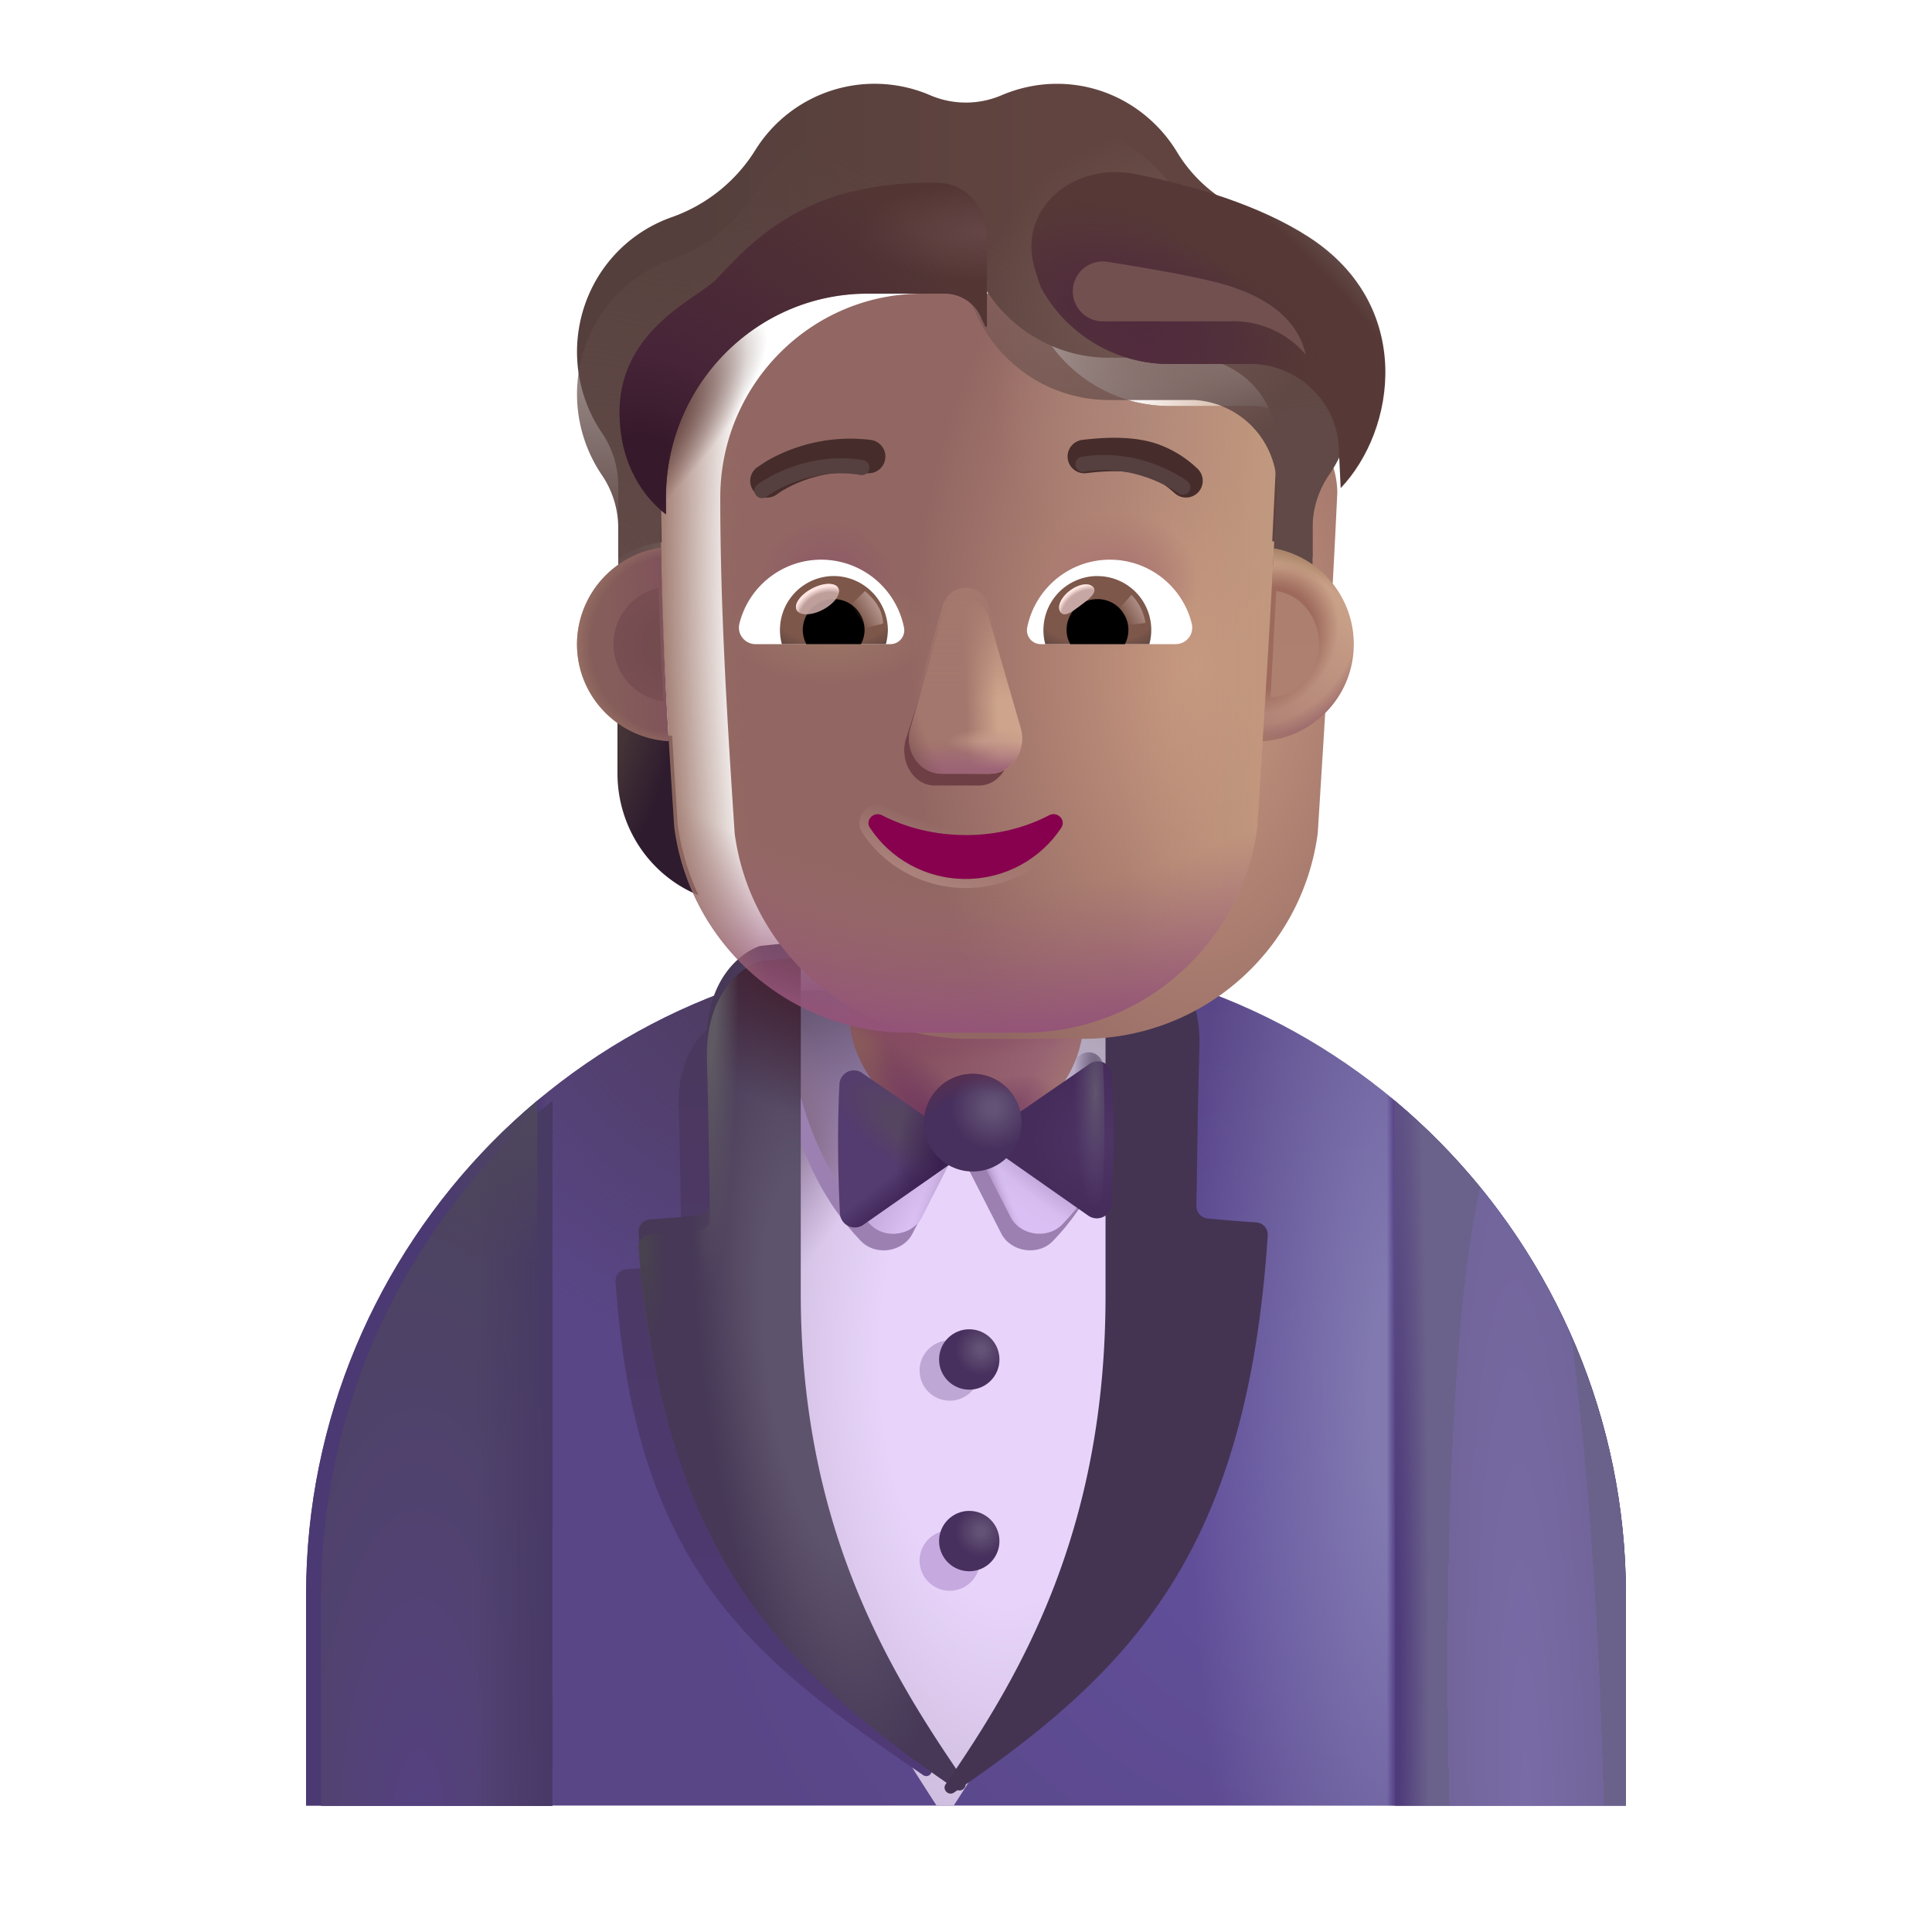 <svg xmlns="http://www.w3.org/2000/svg" fill="none" viewBox="0 0 32 32"><path fill="url(#person-in-tuxedo-medium_svg__a)" d="M5.07 26.41c0-5.797 4.7-10.62 10.5-10.62h.86c5.8 0 10.5 4.823 10.5 10.62v3.496H5.07z"/><path fill="url(#person-in-tuxedo-medium_svg__b)" d="M5.07 26.41c0-5.797 4.7-10.62 10.5-10.62h.86c5.8 0 10.5 4.823 10.5 10.62v3.496H5.07z"/><path fill="url(#person-in-tuxedo-medium_svg__c)" d="M5.07 26.41c0-5.797 4.7-10.62 10.5-10.62h.86c5.8 0 10.5 4.823 10.5 10.62v3.496H5.07z"/><path fill="url(#person-in-tuxedo-medium_svg__d)" d="M5.07 26.41c0-5.797 4.7-10.62 10.5-10.62h.86c5.8 0 10.5 4.823 10.5 10.62v3.496H5.07z"/><path fill="url(#person-in-tuxedo-medium_svg__e)" d="M5.07 26.41c0-5.797 4.7-10.62 10.5-10.62h.86c5.8 0 10.5 4.823 10.5 10.62v3.496H5.07z"/><path fill="url(#person-in-tuxedo-medium_svg__f)" d="M23.099 18.23a10.68 10.68 0 0 1 3.831 8.18v3.496H23.1z"/><path fill="url(#person-in-tuxedo-medium_svg__g)" d="M23.099 18.23a10.68 10.68 0 0 1 3.831 8.18v3.496H23.1z"/><g filter="url(#person-in-tuxedo-medium_svg__h)"><path fill="url(#person-in-tuxedo-medium_svg__i)" d="M8.901 18.23a10.69 10.69 0 0 0-3.831 8.184v3.498H8.9z"/><path fill="url(#person-in-tuxedo-medium_svg__j)" d="M8.901 18.23a10.69 10.69 0 0 0-3.831 8.184v3.498H8.9z"/></g><path fill="url(#person-in-tuxedo-medium_svg__k)" d="M8.901 18.23a10.68 10.68 0 0 0-3.831 8.18v3.496H8.9z"/><g filter="url(#person-in-tuxedo-medium_svg__l)"><path fill="url(#person-in-tuxedo-medium_svg__m)" d="M18.767 16.057a10.3 10.3 0 0 0-2.337-.268h-.86q-1.194.002-2.312.262v5.422c0 4.175 1.065 5.972 2.654 8.433h.285c1.59-2.461 2.57-4.258 2.57-8.433z"/><path fill="url(#person-in-tuxedo-medium_svg__n)" d="M18.767 16.057a10.3 10.3 0 0 0-2.337-.268h-.86q-1.194.002-2.312.262v5.422c0 4.175 1.065 5.972 2.654 8.433h.285c1.59-2.461 2.57-4.258 2.57-8.433z"/></g><g filter="url(#person-in-tuxedo-medium_svg__o)"><path fill="#9C80B1" d="M12.889 16.68c-.037.825.18 2.637 1.367 3.872.255.265.715.18.863-.13l.73-1.434.731 1.435c.149.308.609.394.863.129 1.186-1.235 1.404-3.047 1.368-3.872z"/></g><path fill="url(#person-in-tuxedo-medium_svg__p)" d="M14.41 20.277c-1.185-1.235-1.403-3.046-1.367-3.871h2.969l.035 2.223-.773 1.52c-.148.308-.608.393-.863.128"/><path fill="url(#person-in-tuxedo-medium_svg__q)" d="M14.41 20.277c-1.185-1.235-1.403-3.046-1.367-3.871h2.969l.035 2.223-.773 1.52c-.148.308-.608.393-.863.128"/><path fill="url(#person-in-tuxedo-medium_svg__r)" d="M14.41 20.277c-1.185-1.235-1.403-3.046-1.367-3.871h2.969l.035 2.223-.773 1.52c-.148.308-.608.393-.863.128"/><path fill="url(#person-in-tuxedo-medium_svg__s)" d="M14.41 20.277c-1.185-1.235-1.403-3.046-1.367-3.871h2.969l.035 2.223-.773 1.52c-.148.308-.608.393-.863.128"/><path fill="url(#person-in-tuxedo-medium_svg__t)" d="M17.598 20.277c1.186-1.235 1.404-3.046 1.367-3.871h-2.968l-.036 2.223.774 1.52c.148.308.608.393.863.128"/><path fill="url(#person-in-tuxedo-medium_svg__u)" d="M17.598 20.277c1.186-1.235 1.404-3.046 1.367-3.871h-2.968l-.036 2.223.774 1.52c.148.308.608.393.863.128"/><path fill="url(#person-in-tuxedo-medium_svg__v)" d="M17.598 20.277c1.186-1.235 1.404-3.046 1.367-3.871h-2.968l-.036 2.223.774 1.52c.148.308.608.393.863.128"/><path fill="url(#person-in-tuxedo-medium_svg__w)" d="M17.598 20.277c1.186-1.235 1.404-3.046 1.367-3.871h-2.968l-.036 2.223.774 1.52c.148.308.608.393.863.128"/><g filter="url(#person-in-tuxedo-medium_svg__x)"><path fill="url(#person-in-tuxedo-medium_svg__y)" d="M11.242 18.34c-.03-1.01.55-1.42.819-1.502l.617-.065v5.373c0 3.575.239 4.662 2.733 7.12l.011.015c.047.083-.05.176-.132.12-2.75-1.881-4.776-3.354-5.094-8.18a.187.187 0 0 1 .174-.198c.297-.019.56-.044.747-.06a.19.19 0 0 0 .171-.192c-.01-.53-.02-1.532-.046-2.43"/></g><g filter="url(#person-in-tuxedo-medium_svg__z)"><path fill="url(#person-in-tuxedo-medium_svg__A)" d="M11.709 17.543c-.032-1.094.595-1.537.886-1.626l.668-.07v5.815c0 3.874 1.453 6.262 2.712 8.088.063.09-.047.2-.138.138-2.977-2.036-4.916-4.003-5.26-9.226a.203.203 0 0 1 .188-.215c.321-.02.606-.047.808-.066.107-.01.188-.1.186-.206-.011-.575-.023-1.66-.05-2.632"/></g><path fill="url(#person-in-tuxedo-medium_svg__B)" d="M11.709 17.543c-.032-1.094.595-1.537.886-1.626l.668-.07v5.815c0 3.874 1.453 6.262 2.712 8.088.063.09-.047.2-.138.138-2.977-2.036-4.916-4.003-5.26-9.226a.203.203 0 0 1 .188-.215c.321-.02.606-.047.808-.066.107-.01.188-.1.186-.206-.011-.575-.023-1.66-.05-2.632"/><path fill="url(#person-in-tuxedo-medium_svg__C)" d="M11.709 17.543c-.032-1.094.595-1.537.886-1.626l.668-.07v5.815c0 3.874 1.453 6.262 2.712 8.088.063.09-.047.2-.138.138-2.977-2.036-4.916-4.003-5.26-9.226a.203.203 0 0 1 .188-.215c.321-.02.606-.047.808-.066.107-.01.188-.1.186-.206-.011-.575-.023-1.66-.05-2.632"/><path fill="url(#person-in-tuxedo-medium_svg__D)" d="M11.709 17.543c-.032-1.094.595-1.537.886-1.626l.668-.07v5.815c0 3.874 1.453 6.262 2.712 8.088.063.09-.047.2-.138.138-2.977-2.036-4.916-4.003-5.26-9.226a.203.203 0 0 1 .188-.215c.321-.02.606-.047.808-.066.107-.01.188-.1.186-.206-.011-.575-.023-1.66-.05-2.632"/><g filter="url(#person-in-tuxedo-medium_svg__E)"><path fill="#443452" d="M20.316 17.543c.031-1.094-.595-1.537-.887-1.626l-.668-.07v5.815c0 3.874-1.388 6.264-2.648 8.09-.062.09.047.2.139.138 2.976-2.036 4.851-4.005 5.196-9.228a.203.203 0 0 0-.188-.215c-.321-.02-.607-.047-.809-.066a.204.204 0 0 1-.185-.206c.011-.575.022-1.66.05-2.632"/></g><g filter="url(#person-in-tuxedo-medium_svg__F)"><circle cx="15.731" cy="25.848" r=".5" fill="#C5A9DF"/></g><g filter="url(#person-in-tuxedo-medium_svg__G)"><circle cx="15.731" cy="22.7" r=".5" fill="#BFA7D5"/></g><g filter="url(#person-in-tuxedo-medium_svg__H)"><circle cx="16.004" cy="25.575" r=".5" fill="url(#person-in-tuxedo-medium_svg__I)"/></g><g filter="url(#person-in-tuxedo-medium_svg__J)"><circle cx="16.004" cy="22.567" r=".5" fill="url(#person-in-tuxedo-medium_svg__K)"/></g><rect width="3.875" height="4.5" x="14.075" y="14.281" fill="url(#person-in-tuxedo-medium_svg__L)" rx="1.938"/><rect width="3.875" height="4.5" x="14.075" y="14.281" fill="url(#person-in-tuxedo-medium_svg__M)" rx="1.938"/><rect width="3.875" height="4.5" x="14.075" y="14.281" fill="url(#person-in-tuxedo-medium_svg__N)" rx="1.938"/><rect width="3.875" height="4.5" x="14.075" y="14.281" fill="url(#person-in-tuxedo-medium_svg__O)" rx="1.938"/><rect width="3.875" height="4.5" x="14.075" y="14.281" fill="url(#person-in-tuxedo-medium_svg__P)" rx="1.938"/><rect width="3.875" height="4.5" x="14.075" y="14.281" fill="url(#person-in-tuxedo-medium_svg__Q)" rx="1.938"/><g filter="url(#person-in-tuxedo-medium_svg__R)"><path fill="url(#person-in-tuxedo-medium_svg__S)" d="m17.892 17.475-1.813 1.251 1.795 1.258c.159.112.378.007.388-.187.041-.79.041-1.569.008-2.143a.239.239 0 0 0-.378-.18"/></g><path fill="url(#person-in-tuxedo-medium_svg__T)" d="m17.892 17.475-1.813 1.251 1.795 1.258c.159.112.378.007.388-.187.041-.79.041-1.569.008-2.143a.239.239 0 0 0-.378-.18"/><g filter="url(#person-in-tuxedo-medium_svg__U)"><path fill="#543B70" d="m14.133 17.475 1.813 1.251-1.795 1.258a.246.246 0 0 1-.389-.187c-.04-.79-.04-1.569-.007-2.143a.239.239 0 0 1 .378-.18"/><path fill="url(#person-in-tuxedo-medium_svg__V)" d="m14.133 17.475 1.813 1.251-1.795 1.258a.246.246 0 0 1-.389-.187c-.04-.79-.04-1.569-.007-2.143a.239.239 0 0 1 .378-.18"/><path fill="url(#person-in-tuxedo-medium_svg__W)" d="m14.133 17.475 1.813 1.251-1.795 1.258a.246.246 0 0 1-.389-.187c-.04-.79-.04-1.569-.007-2.143a.239.239 0 0 1 .378-.18"/><path fill="url(#person-in-tuxedo-medium_svg__X)" d="m14.133 17.475 1.813 1.251-1.795 1.258a.246.246 0 0 1-.389-.187c-.04-.79-.04-1.569-.007-2.143a.239.239 0 0 1 .378-.18"/></g><g filter="url(#person-in-tuxedo-medium_svg__Y)"><circle cx="16.012" cy="18.695" r=".809" fill="url(#person-in-tuxedo-medium_svg__Z)"/><circle cx="16.012" cy="18.695" r=".809" fill="url(#person-in-tuxedo-medium_svg__aa)"/></g><path fill="url(#person-in-tuxedo-medium_svg__ab)" d="M20.855 12.185c.335-.011.649-.125.904-.309v.931c0 .893-.532 1.689-1.34 2.02.17-.363.287-.759.345-1.18z"/><path fill="url(#person-in-tuxedo-medium_svg__ac)" d="M11.132 12.185a1.64 1.64 0 0 1-.905-.309v.931c0 .893.532 1.689 1.341 2.02a4.1 4.1 0 0 1-.346-1.18z"/><g filter="url(#person-in-tuxedo-medium_svg__ad)"><path fill="url(#person-in-tuxedo-medium_svg__ae)" d="M11.168 13.7a3.916 3.916 0 0 0 3.886 3.406h1.886a3.916 3.916 0 0 0 3.886-3.406c.118-1.884.237-3.76.324-5.643a1.45 1.45 0 0 0-1.379-1.432h-1.4c-.954 0-1.82-.563-2.211-1.443a.66.66 0 0 0-.616-.418h-1.273c-1.845 0-3.341 1.512-3.341 3.379 0 1.86.116 3.691.238 5.557"/><path fill="url(#person-in-tuxedo-medium_svg__af)" d="M11.168 13.7a3.916 3.916 0 0 0 3.886 3.406h1.886a3.916 3.916 0 0 0 3.886-3.406c.118-1.884.237-3.76.324-5.643a1.45 1.45 0 0 0-1.379-1.432h-1.4c-.954 0-1.82-.563-2.211-1.443a.66.66 0 0 0-.616-.418h-1.273c-1.845 0-3.341 1.512-3.341 3.379 0 1.86.116 3.691.238 5.557"/></g><path fill="url(#person-in-tuxedo-medium_svg__ag)" d="M11.168 13.7a3.916 3.916 0 0 0 3.886 3.406h1.886a3.916 3.916 0 0 0 3.886-3.406c.118-1.884.237-3.76.324-5.643a1.45 1.45 0 0 0-1.379-1.432h-1.4c-.954 0-1.82-.563-2.211-1.443a.66.66 0 0 0-.616-.418h-1.273c-1.845 0-3.341 1.512-3.341 3.379 0 1.86.116 3.691.238 5.557"/><path fill="url(#person-in-tuxedo-medium_svg__ah)" d="M11.168 13.7a3.916 3.916 0 0 0 3.886 3.406h1.886a3.916 3.916 0 0 0 3.886-3.406c.118-1.884.237-3.76.324-5.643a1.45 1.45 0 0 0-1.379-1.432h-1.4c-.954 0-1.82-.563-2.211-1.443a.66.66 0 0 0-.616-.418h-1.273c-1.845 0-3.341 1.512-3.341 3.379 0 1.86.116 3.691.238 5.557"/><path fill="url(#person-in-tuxedo-medium_svg__ai)" d="M11.168 13.7a3.916 3.916 0 0 0 3.886 3.406h1.886a3.916 3.916 0 0 0 3.886-3.406c.118-1.884.237-3.76.324-5.643a1.45 1.45 0 0 0-1.379-1.432h-1.4c-.954 0-1.82-.563-2.211-1.443a.66.66 0 0 0-.616-.418h-1.273c-1.845 0-3.341 1.512-3.341 3.379 0 1.86.116 3.691.238 5.557"/><path fill="url(#person-in-tuxedo-medium_svg__aj)" d="M11.168 13.7a3.916 3.916 0 0 0 3.886 3.406h1.886a3.916 3.916 0 0 0 3.886-3.406c.118-1.884.237-3.76.324-5.643a1.45 1.45 0 0 0-1.379-1.432h-1.4c-.954 0-1.82-.563-2.211-1.443a.66.66 0 0 0-.616-.418h-1.273c-1.845 0-3.341 1.512-3.341 3.379 0 1.86.116 3.691.238 5.557"/><path fill="url(#person-in-tuxedo-medium_svg__ak)" d="M11.168 13.7a3.916 3.916 0 0 0 3.886 3.406h1.886a3.916 3.916 0 0 0 3.886-3.406c.118-1.884.237-3.76.324-5.643a1.45 1.45 0 0 0-1.379-1.432h-1.4c-.954 0-1.82-.563-2.211-1.443a.66.66 0 0 0-.616-.418h-1.273c-1.845 0-3.341 1.512-3.341 3.379 0 1.86.116 3.691.238 5.557"/><path fill="url(#person-in-tuxedo-medium_svg__al)" d="M11.168 13.7a3.916 3.916 0 0 0 3.886 3.406h1.886a3.916 3.916 0 0 0 3.886-3.406c.118-1.884.237-3.76.324-5.643a1.45 1.45 0 0 0-1.379-1.432h-1.4c-.954 0-1.82-.563-2.211-1.443a.66.66 0 0 0-.616-.418h-1.273c-1.845 0-3.341 1.512-3.341 3.379 0 1.86.116 3.691.238 5.557"/><path fill="url(#person-in-tuxedo-medium_svg__am)" d="M11.168 13.7a3.916 3.916 0 0 0 3.886 3.406h1.886a3.916 3.916 0 0 0 3.886-3.406c.118-1.884.237-3.76.324-5.643a1.45 1.45 0 0 0-1.379-1.432h-1.4c-.954 0-1.82-.563-2.211-1.443a.66.66 0 0 0-.616-.418h-1.273c-1.845 0-3.341 1.512-3.341 3.379 0 1.86.116 3.691.238 5.557"/><path fill="url(#person-in-tuxedo-medium_svg__an)" d="M11.168 13.7a3.916 3.916 0 0 0 3.886 3.406h1.886a3.916 3.916 0 0 0 3.886-3.406c.118-1.884.237-3.76.324-5.643a1.45 1.45 0 0 0-1.379-1.432h-1.4c-.954 0-1.82-.563-2.211-1.443a.66.66 0 0 0-.616-.418h-1.273c-1.845 0-3.341 1.512-3.341 3.379 0 1.86.116 3.691.238 5.557"/><g filter="url(#person-in-tuxedo-medium_svg__ao)"><path fill="#6F3F46" d="M15.592 10.416 15 12.254c-.101.379.141.757.484.757h.732c.343 0 .585-.384.484-.757l-.494-1.838c-.106-.407-.504-.407-.615 0"/></g><g filter="url(#person-in-tuxedo-medium_svg__ap)"><path fill="#A3776D" d="m15.611 10.22-.532 1.839c-.108.378.152.756.521.756h.787c.368 0 .629-.384.52-.756l-.531-1.839c-.114-.407-.646-.407-.765 0"/><path fill="url(#person-in-tuxedo-medium_svg__aq)" d="m15.611 10.22-.532 1.839c-.108.378.152.756.521.756h.787c.368 0 .629-.384.52-.756l-.531-1.839c-.114-.407-.646-.407-.765 0"/><path fill="url(#person-in-tuxedo-medium_svg__ar)" d="m15.611 10.22-.532 1.839c-.108.378.152.756.521.756h.787c.368 0 .629-.384.52-.756l-.531-1.839c-.114-.407-.646-.407-.765 0"/><path fill="url(#person-in-tuxedo-medium_svg__as)" d="m15.611 10.22-.532 1.839c-.108.378.152.756.521.756h.787c.368 0 .629-.384.52-.756l-.531-1.839c-.114-.407-.646-.407-.765 0"/><path fill="url(#person-in-tuxedo-medium_svg__at)" d="m15.611 10.22-.532 1.839c-.108.378.152.756.521.756h.787c.368 0 .629-.384.52-.756l-.531-1.839c-.114-.407-.646-.407-.765 0"/></g><g filter="url(#person-in-tuxedo-medium_svg__au)"><path fill="url(#person-in-tuxedo-medium_svg__av)" d="m15.611 10.042-.532 1.838c-.108.378.152.756.521.756h.787c.368 0 .629-.384.52-.756l-.531-1.839c-.114-.407-.646-.407-.765 0"/></g><g filter="url(#person-in-tuxedo-medium_svg__aw)"><path stroke="url(#person-in-tuxedo-medium_svg__ax)" stroke-width=".15" d="M14.643 13.436h-.001a.23.23 0 0 0-.271.047.21.21 0 0 0-.023.27c.348.528.955.88 1.645.88s1.298-.352 1.646-.88a.214.214 0 0 0-.023-.272.23.23 0 0 0-.271-.045c-.39.204-.85.32-1.352.32-.495 0-.96-.116-1.35-.32Z"/></g><path fill="url(#person-in-tuxedo-medium_svg__ay)" d="M15.993 13.831c-.507 0-.984-.12-1.385-.328-.137-.07-.284.084-.198.209.335.507.919.846 1.583.846.665 0 1.249-.339 1.584-.846.086-.13-.061-.279-.198-.21-.401.21-.873.33-1.386.33"/><g filter="url(#person-in-tuxedo-medium_svg__az)"><path fill="url(#person-in-tuxedo-medium_svg__aA)" d="M20.848 4.292c.515.177.976.536 1.268 1.051a2.37 2.37 0 0 1-.106 2.527 1.56 1.56 0 0 0-.27.874v1.188a1.7 1.7 0 0 0-.668-.268l.078-1.607a1.45 1.45 0 0 0-1.379-1.432h-1.4c-.954 0-1.819-.563-2.211-1.443a.66.66 0 0 0-.616-.418h-1.273c-1.845 0-3.341 1.513-3.341 3.38l.03 1.537c-.253.037-.519.122-.72.263v-1.2a1.56 1.56 0 0 0-.27-.874 2.39 2.39 0 0 1-.143-2.446 2.34 2.34 0 0 1 1.3-1.127 2.68 2.68 0 0 0 1.383-1.11 2.326 2.326 0 0 1 2.891-.912 1.5 1.5 0 0 0 1.194 0c.28-.118.588-.187.912-.187.843 0 1.58.456 1.989 1.131.307.51.79.88 1.352 1.073"/></g><path fill="url(#person-in-tuxedo-medium_svg__aB)" d="M20.848 4.292c.515.177.976.536 1.268 1.051a2.37 2.37 0 0 1-.106 2.527 1.56 1.56 0 0 0-.27.874v1.188a1.7 1.7 0 0 0-.668-.268l.078-1.607a1.45 1.45 0 0 0-1.379-1.432h-1.4c-.954 0-1.819-.563-2.211-1.443a.66.66 0 0 0-.616-.418h-1.273c-1.845 0-3.341 1.513-3.341 3.38l.03 1.537c-.253.037-.519.122-.72.263v-1.2a1.56 1.56 0 0 0-.27-.874 2.39 2.39 0 0 1-.143-2.446 2.34 2.34 0 0 1 1.3-1.127 2.68 2.68 0 0 0 1.383-1.11 2.326 2.326 0 0 1 2.891-.912 1.5 1.5 0 0 0 1.194 0c.28-.118.588-.187.912-.187.843 0 1.58.456 1.989 1.131.307.51.79.88 1.352 1.073"/><path fill="url(#person-in-tuxedo-medium_svg__aC)" d="M20.848 4.292c.515.177.976.536 1.268 1.051a2.37 2.37 0 0 1-.106 2.527 1.56 1.56 0 0 0-.27.874v1.188a1.7 1.7 0 0 0-.668-.268l.078-1.607a1.45 1.45 0 0 0-1.379-1.432h-1.4c-.954 0-1.819-.563-2.211-1.443a.66.66 0 0 0-.616-.418h-1.273c-1.845 0-3.341 1.513-3.341 3.38l.03 1.537c-.253.037-.519.122-.72.263v-1.2a1.56 1.56 0 0 0-.27-.874 2.39 2.39 0 0 1-.143-2.446 2.34 2.34 0 0 1 1.3-1.127 2.68 2.68 0 0 0 1.383-1.11 2.326 2.326 0 0 1 2.891-.912 1.5 1.5 0 0 0 1.194 0c.28-.118.588-.187.912-.187.843 0 1.58.456 1.989 1.131.307.51.79.88 1.352 1.073"/><path fill="url(#person-in-tuxedo-medium_svg__aD)" d="M20.848 4.292c.515.177.976.536 1.268 1.051a2.37 2.37 0 0 1-.106 2.527 1.56 1.56 0 0 0-.27.874v1.188a1.7 1.7 0 0 0-.668-.268l.078-1.607a1.45 1.45 0 0 0-1.379-1.432h-1.4c-.954 0-1.819-.563-2.211-1.443a.66.66 0 0 0-.616-.418h-1.273c-1.845 0-3.341 1.513-3.341 3.38l.03 1.537c-.253.037-.519.122-.72.263v-1.2a1.56 1.56 0 0 0-.27-.874 2.39 2.39 0 0 1-.143-2.446 2.34 2.34 0 0 1 1.3-1.127 2.68 2.68 0 0 0 1.383-1.11 2.326 2.326 0 0 1 2.891-.912 1.5 1.5 0 0 0 1.194 0c.28-.118.588-.187.912-.187.843 0 1.58.456 1.989 1.131.307.51.79.88 1.352 1.073"/><g filter="url(#person-in-tuxedo-medium_svg__aE)"><path fill="#462D2B" d="M19.726 7.955a1.85 1.85 0 0 0-.687-.412c-.305-.095-.686-.121-1.213-.057a.277.277 0 1 0 .068.551c.48-.059.776-.028.978.036.198.062.333.163.49.3a.277.277 0 0 0 .364-.418"/></g><g filter="url(#person-in-tuxedo-medium_svg__aF)"><path fill="#462D2B" d="M12.582 7.846a2.774 2.774 0 0 1 1.739-.36.277.277 0 1 1-.067.551 2.22 2.22 0 0 0-1.387.285 1 1 0 0 0-.091.06l-.003.002a.277.277 0 0 1-.34-.438z"/></g><g filter="url(#person-in-tuxedo-medium_svg__aG)"><path fill="#533634" d="M16.226 5.32a3 3 0 0 1-.066-.138.66.66 0 0 0-.616-.418h-1.273c-1.845 0-3.341 1.513-3.341 3.38v.274c-.34-.258-.768-.804-.768-1.687 0-1.072.782-1.614 1.28-1.96.142-.097.26-.18.331-.253l.1-.105c.35-.37.972-1.031 2.06-1.32a5.5 5.5 0 0 1 1.508-.165c.472.012.806.42.806.893v1.485z"/><path fill="url(#person-in-tuxedo-medium_svg__aH)" d="M16.226 5.32a3 3 0 0 1-.066-.138.66.66 0 0 0-.616-.418h-1.273c-1.845 0-3.341 1.513-3.341 3.38v.274c-.34-.258-.768-.804-.768-1.687 0-1.072.782-1.614 1.28-1.96.142-.097.26-.18.331-.253l.1-.105c.35-.37.972-1.031 2.06-1.32a5.5 5.5 0 0 1 1.508-.165c.472.012.806.42.806.893v1.485z"/><path fill="url(#person-in-tuxedo-medium_svg__aI)" d="M16.226 5.32a3 3 0 0 1-.066-.138.66.66 0 0 0-.616-.418h-1.273c-1.845 0-3.341 1.513-3.341 3.38v.274c-.34-.258-.768-.804-.768-1.687 0-1.072.782-1.614 1.28-1.96.142-.097.26-.18.331-.253l.1-.105c.35-.37.972-1.031 2.06-1.32a5.5 5.5 0 0 1 1.508-.165c.472.012.806.42.806.893v1.485z"/></g><g filter="url(#person-in-tuxedo-medium_svg__aJ)"><path fill="#563936" d="m21.206 8.586-.03-.631c-.01-.764-.64-1.394-1.405-1.426h-1.4c-.889 0-1.7-.486-2.124-1.26 0 0-.058-.135-.12-.367-.256-.97.671-1.713 1.656-1.522.973.189 2.082.517 2.902 1.052 1.745 1.138 1.44 3.188.52 4.154"/><path fill="url(#person-in-tuxedo-medium_svg__aK)" d="m21.206 8.586-.03-.631c-.01-.764-.64-1.394-1.405-1.426h-1.4c-.889 0-1.7-.486-2.124-1.26 0 0-.058-.135-.12-.367-.256-.97.671-1.713 1.656-1.522.973.189 2.082.517 2.902 1.052 1.745 1.138 1.44 3.188.52 4.154"/><path fill="url(#person-in-tuxedo-medium_svg__aL)" d="m21.206 8.586-.03-.631c-.01-.764-.64-1.394-1.405-1.426h-1.4c-.889 0-1.7-.486-2.124-1.26 0 0-.058-.135-.12-.367-.256-.97.671-1.713 1.656-1.522.973.189 2.082.517 2.902 1.052 1.745 1.138 1.44 3.188.52 4.154"/><path fill="url(#person-in-tuxedo-medium_svg__aM)" d="m21.206 8.586-.03-.631c-.01-.764-.64-1.394-1.405-1.426h-1.4c-.889 0-1.7-.486-2.124-1.26 0 0-.058-.135-.12-.367-.256-.97.671-1.713 1.656-1.522.973.189 2.082.517 2.902 1.052 1.745 1.138 1.44 3.188.52 4.154"/></g><path fill="#fff" d="M18.384 9.27c.653 0 1.205.45 1.355 1.059a.274.274 0 0 1-.268.34h-2.23a.23.23 0 0 1-.228-.271c.126-.641.69-1.128 1.371-1.128"/><path fill="url(#person-in-tuxedo-medium_svg__aN)" d="M18.177 9.542a.892.892 0 0 1 .86 1.127h-1.724a.896.896 0 0 1 .864-1.128"/><path fill="#000" d="M17.666 10.434c0-.284.227-.511.511-.511a.51.51 0 0 1 .455.746h-.905a.46.46 0 0 1-.06-.235"/><g filter="url(#person-in-tuxedo-medium_svg__aO)"><path fill="#C7A7A3" d="M18.112 9.73c.063.085-.07.19-.22.302-.152.113-.264.193-.327.108-.064-.085.007-.246.158-.359s.325-.136.389-.05"/><path fill="url(#person-in-tuxedo-medium_svg__aP)" d="M18.112 9.73c.063.085-.07.19-.22.302-.152.113-.264.193-.327.108-.064-.085.007-.246.158-.359s.325-.136.389-.05"/></g><g filter="url(#person-in-tuxedo-medium_svg__aQ)"><path fill="url(#person-in-tuxedo-medium_svg__aR)" d="M18.972 10.317a.84.84 0 0 0-.231-.463l-.26.285.117.228z"/></g><path fill="#fff" d="M13.602 9.27c-.653 0-1.204.45-1.355 1.059-.044.174.09.34.268.34h2.231a.23.23 0 0 0 .228-.271 1.4 1.4 0 0 0-1.372-1.128"/><path fill="url(#person-in-tuxedo-medium_svg__aS)" d="M13.81 9.541a.893.893 0 0 0-.86 1.128h1.723a1 1 0 0 0 .033-.235.9.9 0 0 0-.897-.893"/><path fill="#000" d="M14.32 10.434a.51.51 0 0 0-.51-.511.51.51 0 0 0-.455.746h.905a.5.5 0 0 0 .06-.235"/><g filter="url(#person-in-tuxedo-medium_svg__aT)"><path fill="url(#person-in-tuxedo-medium_svg__aU)" d="M14.625 10.33c0-.29-.235-.482-.298-.54l-.289.28.178.36z"/></g><g filter="url(#person-in-tuxedo-medium_svg__aV)" transform="rotate(-27.914 13.54 9.923)"><ellipse cx="13.54" cy="9.923" fill="#C7A7A3" fill-opacity=".9" rx=".39" ry=".197"/><ellipse cx="13.54" cy="9.923" fill="url(#person-in-tuxedo-medium_svg__aW)" rx=".39" ry=".197"/></g><path fill="url(#person-in-tuxedo-medium_svg__aX)" d="M20.915 12.276q.1-1.597.185-3.192a1.61 1.61 0 0 1-.185 3.191"/><path fill="url(#person-in-tuxedo-medium_svg__aY)" d="M20.915 12.276q.1-1.597.185-3.192a1.61 1.61 0 0 1-.185 3.191"/><path fill="url(#person-in-tuxedo-medium_svg__aZ)" d="M20.915 12.276q.1-1.597.185-3.192a1.61 1.61 0 0 1-.185 3.191"/><path fill="url(#person-in-tuxedo-medium_svg__ba)" d="M20.915 12.276q.1-1.597.185-3.192a1.61 1.61 0 0 1-.185 3.191"/><path fill="url(#person-in-tuxedo-medium_svg__bb)" d="M10.949 9.071a1.62 1.62 0 0 0-1.392 1.598c0 .86.673 1.56 1.52 1.607a78 78 0 0 1-.128-3.205"/><path fill="url(#person-in-tuxedo-medium_svg__bc)" d="M10.949 9.071a1.62 1.62 0 0 0-1.392 1.598c0 .86.673 1.56 1.52 1.607a78 78 0 0 1-.128-3.205"/><g filter="url(#person-in-tuxedo-medium_svg__bd)"><path fill="url(#person-in-tuxedo-medium_svg__be)" d="M10.908 9.736a.956.956 0 0 0 .083 1.88 78 78 0 0 1-.083-1.88"/></g><g filter="url(#person-in-tuxedo-medium_svg__bf)"><path fill="url(#person-in-tuxedo-medium_svg__bg)" d="M21.044 11.548q.048-.879.094-1.758c.4.055.711.426.711.876 0 .484-.36.878-.805.882"/></g><g filter="url(#person-in-tuxedo-medium_svg__bh)"><path stroke="#553F3F" stroke-linecap="round" stroke-width=".25" d="M12.62 8.126c.257-.185.898-.509 1.655-.382"/></g><g filter="url(#person-in-tuxedo-medium_svg__bi)"><path stroke="#553F3F" stroke-linecap="round" stroke-width=".25" d="M19.591 8.07c-.257-.184-.897-.509-1.655-.381"/></g><g filter="url(#person-in-tuxedo-medium_svg__bj)"><path fill="#725050" d="M20.392 5.322h-2.137a.496.496 0 1 1 .08-.987c.553.088 1.29.211 1.783.334 1.115.276 1.423.819 1.509 1.206a1.56 1.56 0 0 0-1.235-.553"/></g><defs><radialGradient id="person-in-tuxedo-medium_svg__a" cx="0" cy="0" r="1" gradientTransform="matrix(-10.875 0 0 -9.215 22.408 25.315)" gradientUnits="userSpaceOnUse"><stop stop-color="#63519F"/><stop offset="1" stop-color="#594687"/></radialGradient><radialGradient id="person-in-tuxedo-medium_svg__b" cx="0" cy="0" r="1" gradientTransform="rotate(133.011 2.77 10.813)scale(6.322 7.447)" gradientUnits="userSpaceOnUse"><stop stop-color="#4D3B5D"/><stop offset="1" stop-color="#4D3B5D" stop-opacity="0"/></radialGradient><radialGradient id="person-in-tuxedo-medium_svg__c" cx="0" cy="0" r="1" gradientTransform="matrix(-3.5 0 0 -14.062 23.19 23.226)" gradientUnits="userSpaceOnUse"><stop offset=".143" stop-color="#8179B0"/><stop offset="1" stop-color="#8179B0" stop-opacity="0"/></radialGradient><radialGradient id="person-in-tuxedo-medium_svg__f" cx="0" cy="0" r="1" gradientTransform="rotate(-91.369 27.241 2.61)scale(11.246 1.279)" gradientUnits="userSpaceOnUse"><stop offset=".008" stop-color="#796BA6"/><stop offset="1" stop-color="#72659B"/><stop offset="1" stop-color="#6B628B"/></radialGradient><radialGradient id="person-in-tuxedo-medium_svg__g" cx="0" cy="0" r="1" gradientTransform="matrix(.576 0 0 15.619 23.099 28.127)" gradientUnits="userSpaceOnUse"><stop offset=".167" stop-color="#4F3B7B"/><stop offset="1" stop-color="#4F3B7B" stop-opacity="0"/></radialGradient><radialGradient id="person-in-tuxedo-medium_svg__i" cx="0" cy="0" r="1" gradientTransform="matrix(0 -11.938 4 0 6.69 30.382)" gradientUnits="userSpaceOnUse"><stop stop-color="#554181"/><stop offset="1" stop-color="#4B435B"/></radialGradient><radialGradient id="person-in-tuxedo-medium_svg__k" cx="0" cy="0" r="1" gradientTransform="matrix(-1.555 1.936 -1.643 -1.319 8.901 18.538)" gradientUnits="userSpaceOnUse"><stop stop-color="#4E475C"/><stop offset="1" stop-color="#4E475C" stop-opacity="0"/></radialGradient><radialGradient id="person-in-tuxedo-medium_svg__m" cx="0" cy="0" r="1" gradientTransform="rotate(90.195 -2.668 19.773)scale(9.188 4.781)" gradientUnits="userSpaceOnUse"><stop offset=".442" stop-color="#E8D4FA"/><stop offset="1" stop-color="#C6B5D5"/></radialGradient><radialGradient id="person-in-tuxedo-medium_svg__n" cx="0" cy="0" r="1" gradientTransform="rotate(116.36 1.349 13.025)scale(5.425 1.912)" gradientUnits="userSpaceOnUse"><stop offset=".116" stop-color="#705775"/><stop offset="1" stop-color="#937DA2" stop-opacity="0"/></radialGradient><radialGradient id="person-in-tuxedo-medium_svg__q" cx="0" cy="0" r="1" gradientTransform="rotate(-152.488 10.104 8.356)scale(1.163 3.578)" gradientUnits="userSpaceOnUse"><stop stop-color="#E0C6F9"/><stop offset="1" stop-color="#E0C6F9" stop-opacity="0"/></radialGradient><radialGradient id="person-in-tuxedo-medium_svg__r" cx="0" cy="0" r="1" gradientTransform="matrix(.797 -.228 .558 1.955 13.236 18.648)" gradientUnits="userSpaceOnUse"><stop stop-color="#866C89"/><stop offset="1" stop-color="#866C89" stop-opacity="0"/></radialGradient><radialGradient id="person-in-tuxedo-medium_svg__u" cx="0" cy="0" r="1" gradientTransform="rotate(13.885 -68.373 79.893)scale(1.432 5.338)" gradientUnits="userSpaceOnUse"><stop offset=".616" stop-color="#DFC6D4" stop-opacity="0"/><stop offset="1" stop-color="#978394"/></radialGradient><radialGradient id="person-in-tuxedo-medium_svg__v" cx="0" cy="0" r="1" gradientTransform="matrix(-.273 .352 -1.562 -1.215 17.276 19.383)" gradientUnits="userSpaceOnUse"><stop stop-color="#BB9DD6"/><stop offset="1" stop-color="#BB9DD6" stop-opacity="0"/></radialGradient><radialGradient id="person-in-tuxedo-medium_svg__A" cx="0" cy="0" r="1" gradientTransform="rotate(172.755 6.075 11.856)scale(1.985 6.968)" gradientUnits="userSpaceOnUse"><stop offset=".448" stop-color="#5E536C"/><stop offset="1" stop-color="#463856"/></radialGradient><radialGradient id="person-in-tuxedo-medium_svg__B" cx="0" cy="0" r="1" gradientTransform="matrix(-.918 1.783 -4.309 -2.219 13.135 16.264)" gradientUnits="userSpaceOnUse"><stop stop-color="#422131"/><stop offset="1" stop-color="#422131" stop-opacity="0"/></radialGradient><radialGradient id="person-in-tuxedo-medium_svg__C" cx="0" cy="0" r="1" gradientTransform="matrix(0 4.942 -.488 0 11.747 16.322)" gradientUnits="userSpaceOnUse"><stop offset=".252" stop-color="#5E5962"/><stop offset="1" stop-color="#5E5962" stop-opacity="0"/></radialGradient><radialGradient id="person-in-tuxedo-medium_svg__D" cx="0" cy="0" r="1" gradientTransform="rotate(86.912 -5.55 15.933)scale(1.706 .363)" gradientUnits="userSpaceOnUse"><stop offset=".136" stop-color="#48414F"/><stop offset="1" stop-color="#48414F" stop-opacity="0"/></radialGradient><radialGradient id="person-in-tuxedo-medium_svg__I" cx="0" cy="0" r="1" gradientTransform="scale(-.555)rotate(-44.715 -70.257 12.588)" gradientUnits="userSpaceOnUse"><stop offset=".118" stop-color="#635275"/><stop offset=".765" stop-color="#47305D"/></radialGradient><radialGradient id="person-in-tuxedo-medium_svg__K" cx="0" cy="0" r="1" gradientTransform="scale(-.555)rotate(-44.715 -63.671 15.297)" gradientUnits="userSpaceOnUse"><stop offset=".118" stop-color="#635275"/><stop offset=".765" stop-color="#47305D"/></radialGradient><radialGradient id="person-in-tuxedo-medium_svg__M" cx="0" cy="0" r="1" gradientTransform="rotate(87.563 -1.069 16.555)scale(.735 2.791)" gradientUnits="userSpaceOnUse"><stop stop-color="#884B63"/><stop offset="1" stop-color="#884B63" stop-opacity="0"/></radialGradient><radialGradient id="person-in-tuxedo-medium_svg__N" cx="0" cy="0" r="1" gradientTransform="matrix(.555 -.258 .458 .985 14.189 17.607)" gradientUnits="userSpaceOnUse"><stop offset=".44" stop-color="#88595A"/><stop offset="1" stop-color="#88595A" stop-opacity="0"/></radialGradient><radialGradient id="person-in-tuxedo-medium_svg__O" cx="0" cy="0" r="1" gradientTransform="rotate(-154.262 11.033 6.956)scale(.828 1.888)" gradientUnits="userSpaceOnUse"><stop stop-color="#A47A70"/><stop offset="1" stop-color="#A47A70" stop-opacity="0"/></radialGradient><radialGradient id="person-in-tuxedo-medium_svg__P" cx="0" cy="0" r="1" gradientTransform="rotate(-135 11.468 6.03)scale(1.503 .674)" gradientUnits="userSpaceOnUse"><stop stop-color="#733A5F"/><stop offset="1" stop-color="#733A5F" stop-opacity="0"/></radialGradient><radialGradient id="person-in-tuxedo-medium_svg__Q" cx="0" cy="0" r="1" gradientTransform="matrix(1 -.578 .335 .579 16.501 18.606)" gradientUnits="userSpaceOnUse"><stop stop-color="#733A5F"/><stop offset="1" stop-color="#733A5F" stop-opacity="0"/></radialGradient><radialGradient id="person-in-tuxedo-medium_svg__S" cx="0" cy="0" r="1" gradientTransform="matrix(-1.393 0 0 -1.187 18.294 18.73)" gradientUnits="userSpaceOnUse"><stop stop-color="#4E3566"/><stop offset="1" stop-color="#462C5B"/></radialGradient><radialGradient id="person-in-tuxedo-medium_svg__T" cx="0" cy="0" r="1" gradientTransform="matrix(0 1.925 -.359 0 18.143 18.105)" gradientUnits="userSpaceOnUse"><stop stop-color="#60556D"/><stop offset="1" stop-color="#5A4772" stop-opacity="0"/></radialGradient><radialGradient id="person-in-tuxedo-medium_svg__W" cx="0" cy="0" r="1" gradientTransform="rotate(-144.958 10.438 6.855)scale(1.794 .679)" gradientUnits="userSpaceOnUse"><stop offset=".313" stop-color="#564561"/><stop offset="1" stop-color="#564561" stop-opacity="0"/></radialGradient><radialGradient id="person-in-tuxedo-medium_svg__X" cx="0" cy="0" r="1" gradientTransform="matrix(-.734 0 0 -1.53 15.424 18.96)" gradientUnits="userSpaceOnUse"><stop stop-color="#391F50"/><stop offset="1" stop-color="#391F50" stop-opacity="0"/></radialGradient><radialGradient id="person-in-tuxedo-medium_svg__Z" cx="0" cy="0" r="1" gradientTransform="scale(-.898)rotate(-44.715 -34.074 11.847)" gradientUnits="userSpaceOnUse"><stop offset=".118" stop-color="#635275"/><stop offset=".765" stop-color="#47305D"/></radialGradient><radialGradient id="person-in-tuxedo-medium_svg__aa" cx="0" cy="0" r="1" gradientTransform="matrix(-.5 -1.434 1.507 -.526 16.174 19.32)" gradientUnits="userSpaceOnUse"><stop offset=".741" stop-color="#592F4F" stop-opacity="0"/><stop offset="1" stop-color="#592F4F"/></radialGradient><radialGradient id="person-in-tuxedo-medium_svg__ab" cx="0" cy="0" r="1" gradientTransform="rotate(69.657 1.839 20.848)scale(2.154 2.559)" gradientUnits="userSpaceOnUse"><stop offset=".215" stop-color="#493B3B"/><stop offset="1" stop-color="#311F2C"/></radialGradient><radialGradient id="person-in-tuxedo-medium_svg__ac" cx="0" cy="0" r="1" gradientTransform="rotate(17.447 -35.329 38.563)scale(1.548 4.775)" gradientUnits="userSpaceOnUse"><stop stop-color="#4C3C39"/><stop offset=".746" stop-color="#2E1C2E"/></radialGradient><radialGradient id="person-in-tuxedo-medium_svg__ae" cx="0" cy="0" r="1" gradientTransform="matrix(-4.705 0 0 -8.323 18.8 10.935)" gradientUnits="userSpaceOnUse"><stop stop-color="#C89980"/><stop offset="1" stop-color="#926763"/></radialGradient><radialGradient id="person-in-tuxedo-medium_svg__af" cx="0" cy="0" r="1" gradientTransform="rotate(121.159 7.53 8.172)scale(3.369 2.781)" gradientUnits="userSpaceOnUse"><stop offset=".078" stop-color="#AF887B"/><stop offset="1" stop-color="#AF887B" stop-opacity="0"/></radialGradient><radialGradient id="person-in-tuxedo-medium_svg__ah" cx="0" cy="0" r="1" gradientTransform="matrix(0 12.717 -12.752 0 16.392 4.764)" gradientUnits="userSpaceOnUse"><stop offset=".784" stop-color="#9D6575" stop-opacity="0"/><stop offset=".982" stop-color="#935279"/></radialGradient><radialGradient id="person-in-tuxedo-medium_svg__ai" cx="0" cy="0" r="1" gradientTransform="matrix(0 -1.148 1.421 0 18.44 9.622)" gradientUnits="userSpaceOnUse"><stop offset=".325" stop-color="#AB7872"/><stop offset="1" stop-color="#AB7872" stop-opacity="0"/></radialGradient><radialGradient id="person-in-tuxedo-medium_svg__aj" cx="0" cy="0" r="1" gradientTransform="rotate(-89.794 11.698 -2.037)scale(1.094 1.191)" gradientUnits="userSpaceOnUse"><stop offset=".378" stop-color="#8F5D66"/><stop offset="1" stop-color="#8F5D66" stop-opacity="0"/></radialGradient><radialGradient id="person-in-tuxedo-medium_svg__ak" cx="0" cy="0" r="1" gradientTransform="rotate(176.388 9.525 6.268)scale(8.513 21.746)" gradientUnits="userSpaceOnUse"><stop offset=".836" stop-color="#987064" stop-opacity="0"/><stop offset="1" stop-color="#987064"/></radialGradient><radialGradient id="person-in-tuxedo-medium_svg__al" cx="0" cy="0" r="1" gradientTransform="matrix(3.386 -2.916 .861 1 9.202 8.202)" gradientUnits="userSpaceOnUse"><stop offset=".539" stop-color="#63413D"/><stop offset="1" stop-color="#63413D" stop-opacity="0"/></radialGradient><radialGradient id="person-in-tuxedo-medium_svg__am" cx="0" cy="0" r="1" gradientTransform="rotate(95.368 7.12 13.813)scale(2.508 1.003)" gradientUnits="userSpaceOnUse"><stop offset=".245" stop-color="#BF9980"/><stop offset="1" stop-color="#BF9980" stop-opacity="0"/></radialGradient><radialGradient id="person-in-tuxedo-medium_svg__an" cx="0" cy="0" r="1" gradientTransform="matrix(0 .872 -1.673 0 13.777 10.44)" gradientUnits="userSpaceOnUse"><stop stop-color="#9E7765"/><stop offset="1" stop-color="#9E7765" stop-opacity="0"/></radialGradient><radialGradient id="person-in-tuxedo-medium_svg__ar" cx="0" cy="0" r="1" gradientTransform="matrix(0 .244 -.767 0 16.46 12.296)" gradientUnits="userSpaceOnUse"><stop stop-color="#C59A8A"/><stop offset="1" stop-color="#C59A8A" stop-opacity="0"/></radialGradient><radialGradient id="person-in-tuxedo-medium_svg__at" cx="0" cy="0" r="1" gradientTransform="matrix(-1.692 .75 -1.205 -2.719 16.576 11.726)" gradientUnits="userSpaceOnUse"><stop offset=".702" stop-color="#8A5F5C" stop-opacity="0"/><stop offset="1" stop-color="#744A4A"/><stop offset="1" stop-color="#8A5F5C"/></radialGradient><radialGradient id="person-in-tuxedo-medium_svg__ay" cx="0" cy="0" r="1" gradientTransform="matrix(2.182 -1.073 4.316 8.779 15.502 14.558)" gradientUnits="userSpaceOnUse"><stop offset=".562" stop-color="#87014E"/><stop offset="1" stop-color="#87004D"/></radialGradient><radialGradient id="person-in-tuxedo-medium_svg__aB" cx="0" cy="0" r="1" gradientTransform="rotate(-69.027 11.695 -2.974)scale(7.657 10.865)" gradientUnits="userSpaceOnUse"><stop stop-color="#604946"/><stop offset="1" stop-color="#604946" stop-opacity="0"/></radialGradient><radialGradient id="person-in-tuxedo-medium_svg__aC" cx="0" cy="0" r="1" gradientTransform="rotate(-103.052 14.437 -4.074)scale(6.728 9.546)" gradientUnits="userSpaceOnUse"><stop offset=".303" stop-color="#604946"/><stop offset="1" stop-color="#604946" stop-opacity="0"/></radialGradient><radialGradient id="person-in-tuxedo-medium_svg__aD" cx="0" cy="0" r="1" gradientTransform="rotate(-115.408 11.122 -3.685)scale(2.638 3.115)" gradientUnits="userSpaceOnUse"><stop stop-color="#765A55"/><stop offset="1" stop-color="#765A55" stop-opacity="0"/></radialGradient><radialGradient id="person-in-tuxedo-medium_svg__aH" cx="0" cy="0" r="1" gradientTransform="matrix(-2.201 0 0 -.817 16.247 3.743)" gradientUnits="userSpaceOnUse"><stop stop-color="#654647"/><stop offset="1" stop-color="#654647" stop-opacity="0"/></radialGradient><radialGradient id="person-in-tuxedo-medium_svg__aI" cx="0" cy="0" r="1" gradientTransform="rotate(-57.724 12.254 -5.739)scale(6.027 6.677)" gradientUnits="userSpaceOnUse"><stop offset=".093" stop-color="#37192C"/><stop offset=".311" stop-color="#472438"/><stop offset="1" stop-color="#472438" stop-opacity="0"/></radialGradient><radialGradient id="person-in-tuxedo-medium_svg__aK" cx="0" cy="0" r="1" gradientTransform="matrix(3.515 -2.83 4.386 5.448 17.912 6.3)" gradientUnits="userSpaceOnUse"><stop stop-color="#532C3F"/><stop offset=".445" stop-color="#532C3F" stop-opacity="0"/></radialGradient><radialGradient id="person-in-tuxedo-medium_svg__aL" cx="0" cy="0" r="1" gradientTransform="matrix(2.959 -2.648 4.848 5.417 18.627 7.558)" gradientUnits="userSpaceOnUse"><stop offset=".857" stop-color="#685351" stop-opacity="0"/><stop offset="1" stop-color="#685351"/></radialGradient><radialGradient id="person-in-tuxedo-medium_svg__aM" cx="0" cy="0" r="1" gradientTransform="rotate(12.654 -16.986 82.971)scale(3.306 1.384)" gradientUnits="userSpaceOnUse"><stop stop-color="#4F2B3C"/><stop offset="1" stop-color="#4F2B3C" stop-opacity="0"/></radialGradient><radialGradient id="person-in-tuxedo-medium_svg__aN" cx="0" cy="0" r="1" gradientTransform="matrix(0 .811 -1.29 0 18.175 10.019)" gradientUnits="userSpaceOnUse"><stop offset=".802" stop-color="#7D574A"/><stop offset="1" stop-color="#694B43"/><stop offset="1" stop-color="#804D49"/><stop offset="1" stop-color="#664842"/></radialGradient><radialGradient id="person-in-tuxedo-medium_svg__aP" cx="0" cy="0" r="1" gradientTransform="rotate(-127.812 11.448 .657)scale(.378 .521)" gradientUnits="userSpaceOnUse"><stop offset=".766" stop-color="#FFE6E2" stop-opacity="0"/><stop offset=".966" stop-color="#FFE6E2"/></radialGradient><radialGradient id="person-in-tuxedo-medium_svg__aS" cx="0" cy="0" r="1" gradientTransform="matrix(0 .811 -1.291 0 13.811 10.018)" gradientUnits="userSpaceOnUse"><stop offset=".802" stop-color="#7D574A"/><stop offset="1" stop-color="#694B43"/><stop offset="1" stop-color="#804D49"/><stop offset="1" stop-color="#664842"/></radialGradient><radialGradient id="person-in-tuxedo-medium_svg__aW" cx="0" cy="0" r="1" gradientTransform="rotate(-90.897 11.802 -1.539)scale(.494 .594)" gradientUnits="userSpaceOnUse"><stop offset=".766" stop-color="#FFE6E2" stop-opacity="0"/><stop offset=".966" stop-color="#FFE6E2"/></radialGradient><radialGradient id="person-in-tuxedo-medium_svg__aY" cx="0" cy="0" r="1" gradientTransform="matrix(.629 2.243 -2.14 .6 20.611 10.032)" gradientUnits="userSpaceOnUse"><stop offset=".856" stop-color="#9A676A" stop-opacity="0"/><stop offset="1" stop-color="#9A676A"/></radialGradient><radialGradient id="person-in-tuxedo-medium_svg__aZ" cx="0" cy="0" r="1" gradientTransform="matrix(.788 -1.081 .906 .66 20.971 10.577)" gradientUnits="userSpaceOnUse"><stop offset=".664" stop-color="#9E6A5C"/><stop offset="1" stop-color="#9E6A5C" stop-opacity="0"/></radialGradient><radialGradient id="person-in-tuxedo-medium_svg__ba" cx="0" cy="0" r="1" gradientTransform="matrix(.587 -1.55 2.072 .784 21.085 10.75)" gradientUnits="userSpaceOnUse"><stop offset=".803" stop-color="#A47F62" stop-opacity="0"/><stop offset="1" stop-color="#A47F62"/></radialGradient><radialGradient id="person-in-tuxedo-medium_svg__bc" cx="0" cy="0" r="1" gradientTransform="matrix(-1.658 0 0 -1.852 11.078 10.673)" gradientUnits="userSpaceOnUse"><stop offset=".778" stop-color="#9D7667" stop-opacity="0"/><stop offset="1" stop-color="#9D7667"/></radialGradient><radialGradient id="person-in-tuxedo-medium_svg__be" cx="0" cy="0" r="1" gradientTransform="rotate(170.261 5.085 5.81)scale(.93 .953)" gradientUnits="userSpaceOnUse"><stop stop-color="#714B4D"/><stop offset="1" stop-color="#784E52"/></radialGradient><filter id="person-in-tuxedo-medium_svg__h" width="4.081" height="11.683" x="5.07" y="18.229" color-interpolation-filters="sRGB" filterUnits="userSpaceOnUse"><feFlood flood-opacity="0" result="BackgroundImageFix"/><feBlend in="SourceGraphic" in2="BackgroundImageFix" result="shape"/><feColorMatrix in="SourceAlpha" result="hardAlpha" values="0 0 0 0 0 0 0 0 0 0 0 0 0 0 0 0 0 0 127 0"/><feOffset dx=".25"/><feGaussianBlur stdDeviation=".375"/><feComposite in2="hardAlpha" k2="-1" k3="1" operator="arithmetic"/><feColorMatrix values="0 0 0 0 0.384 0 0 0 0 0.345 0 0 0 0 0.494 0 0 0 1 0"/><feBlend in2="shape" result="effect1_innerShadow_4002_3329"/></filter><filter id="person-in-tuxedo-medium_svg__l" width="5.909" height="14.117" x="12.858" y="15.789" color-interpolation-filters="sRGB" filterUnits="userSpaceOnUse"><feFlood flood-opacity="0" result="BackgroundImageFix"/><feBlend in="SourceGraphic" in2="BackgroundImageFix" result="shape"/><feColorMatrix in="SourceAlpha" result="hardAlpha" values="0 0 0 0 0 0 0 0 0 0 0 0 0 0 0 0 0 0 127 0"/><feOffset dx="-.4"/><feGaussianBlur stdDeviation=".5"/><feComposite in2="hardAlpha" k2="-1" k3="1" operator="arithmetic"/><feColorMatrix values="0 0 0 0 0.514 0 0 0 0 0.431 0 0 0 0 0.561 0 0 0 1 0"/><feBlend in2="shape" result="effect1_innerShadow_4002_3329"/></filter><filter id="person-in-tuxedo-medium_svg__o" width="7.13" height="5.229" x="12.285" y="16.08" color-interpolation-filters="sRGB" filterUnits="userSpaceOnUse"><feFlood flood-opacity="0" result="BackgroundImageFix"/><feBlend in="SourceGraphic" in2="BackgroundImageFix" result="shape"/><feGaussianBlur result="effect1_foregroundBlur_4002_3329" stdDeviation=".3"/></filter><filter id="person-in-tuxedo-medium_svg__x" width="7.239" height="14.645" x="9.195" y="15.773" color-interpolation-filters="sRGB" filterUnits="userSpaceOnUse"><feFlood flood-opacity="0" result="BackgroundImageFix"/><feBlend in="SourceGraphic" in2="BackgroundImageFix" result="shape"/><feGaussianBlur result="effect1_foregroundBlur_4002_3329" stdDeviation=".5"/></filter><filter id="person-in-tuxedo-medium_svg__z" width="5.917" height="14.31" x="10.326" y="15.597" color-interpolation-filters="sRGB" filterUnits="userSpaceOnUse"><feFlood flood-opacity="0" result="BackgroundImageFix"/><feBlend in="SourceGraphic" in2="BackgroundImageFix" result="shape"/><feColorMatrix in="SourceAlpha" result="hardAlpha" values="0 0 0 0 0 0 0 0 0 0 0 0 0 0 0 0 0 0 127 0"/><feOffset dx="-.25" dy="-.25"/><feGaussianBlur stdDeviation=".25"/><feComposite in2="hardAlpha" k2="-1" k3="1" operator="arithmetic"/><feColorMatrix values="0 0 0 0 0.235 0 0 0 0 0.114 0 0 0 0 0.173 0 0 0 1 0"/><feBlend in2="shape" result="effect1_innerShadow_4002_3329"/><feColorMatrix in="SourceAlpha" result="hardAlpha" values="0 0 0 0 0 0 0 0 0 0 0 0 0 0 0 0 0 0 127 0"/><feOffset dx=".25"/><feGaussianBlur stdDeviation=".25"/><feComposite in2="hardAlpha" k2="-1" k3="1" operator="arithmetic"/><feColorMatrix values="0 0 0 0 0.235 0 0 0 0 0.114 0 0 0 0 0.173 0 0 0 1 0"/><feBlend in2="effect1_innerShadow_4002_3329" result="effect2_innerShadow_4002_3329"/></filter><filter id="person-in-tuxedo-medium_svg__E" width="6.504" height="14.261" x="15.345" y="15.647" color-interpolation-filters="sRGB" filterUnits="userSpaceOnUse"><feFlood flood-opacity="0" result="BackgroundImageFix"/><feBlend in="SourceGraphic" in2="BackgroundImageFix" result="shape"/><feColorMatrix in="SourceAlpha" result="hardAlpha" values="0 0 0 0 0 0 0 0 0 0 0 0 0 0 0 0 0 0 127 0"/><feOffset dx="-.75"/><feGaussianBlur stdDeviation=".625"/><feComposite in2="hardAlpha" k2="-1" k3="1" operator="arithmetic"/><feColorMatrix values="0 0 0 0 0.408 0 0 0 0 0.373 0 0 0 0 0.455 0 0 0 1 0"/><feBlend in2="shape" result="effect1_innerShadow_4002_3329"/><feColorMatrix in="SourceAlpha" result="hardAlpha" values="0 0 0 0 0 0 0 0 0 0 0 0 0 0 0 0 0 0 127 0"/><feOffset dx=".4"/><feGaussianBlur stdDeviation=".25"/><feComposite in2="hardAlpha" k2="-1" k3="1" operator="arithmetic"/><feColorMatrix values="0 0 0 0 0.157 0 0 0 0 0.09 0 0 0 0 0.2 0 0 0 1 0"/><feBlend in2="effect1_innerShadow_4002_3329" result="effect2_innerShadow_4002_3329"/><feColorMatrix in="SourceAlpha" result="hardAlpha" values="0 0 0 0 0 0 0 0 0 0 0 0 0 0 0 0 0 0 127 0"/><feOffset dx="-.1" dy="-.2"/><feGaussianBlur stdDeviation=".125"/><feComposite in2="hardAlpha" k2="-1" k3="1" operator="arithmetic"/><feColorMatrix values="0 0 0 0 0.157 0 0 0 0 0.09 0 0 0 0 0.2 0 0 0 1 0"/><feBlend in2="effect2_innerShadow_4002_3329" result="effect3_innerShadow_4002_3329"/></filter><filter id="person-in-tuxedo-medium_svg__F" width="2" height="2" x="14.731" y="24.848" color-interpolation-filters="sRGB" filterUnits="userSpaceOnUse"><feFlood flood-opacity="0" result="BackgroundImageFix"/><feBlend in="SourceGraphic" in2="BackgroundImageFix" result="shape"/><feGaussianBlur result="effect1_foregroundBlur_4002_3329" stdDeviation=".25"/></filter><filter id="person-in-tuxedo-medium_svg__G" width="2" height="2" x="14.731" y="21.7" color-interpolation-filters="sRGB" filterUnits="userSpaceOnUse"><feFlood flood-opacity="0" result="BackgroundImageFix"/><feBlend in="SourceGraphic" in2="BackgroundImageFix" result="shape"/><feGaussianBlur result="effect1_foregroundBlur_4002_3329" stdDeviation=".25"/></filter><filter id="person-in-tuxedo-medium_svg__H" width="1.05" height="1.05" x="15.504" y="25.025" color-interpolation-filters="sRGB" filterUnits="userSpaceOnUse"><feFlood flood-opacity="0" result="BackgroundImageFix"/><feBlend in="SourceGraphic" in2="BackgroundImageFix" result="shape"/><feColorMatrix in="SourceAlpha" result="hardAlpha" values="0 0 0 0 0 0 0 0 0 0 0 0 0 0 0 0 0 0 127 0"/><feOffset dx=".05" dy="-.05"/><feGaussianBlur stdDeviation=".05"/><feComposite in2="hardAlpha" k2="-1" k3="1" operator="arithmetic"/><feColorMatrix values="0 0 0 0 0.18 0 0 0 0 0.114 0 0 0 0 0.243 0 0 0 1 0"/><feBlend in2="shape" result="effect1_innerShadow_4002_3329"/></filter><filter id="person-in-tuxedo-medium_svg__J" width="1.05" height="1.05" x="15.504" y="22.017" color-interpolation-filters="sRGB" filterUnits="userSpaceOnUse"><feFlood flood-opacity="0" result="BackgroundImageFix"/><feBlend in="SourceGraphic" in2="BackgroundImageFix" result="shape"/><feColorMatrix in="SourceAlpha" result="hardAlpha" values="0 0 0 0 0 0 0 0 0 0 0 0 0 0 0 0 0 0 127 0"/><feOffset dx=".05" dy="-.05"/><feGaussianBlur stdDeviation=".05"/><feComposite in2="hardAlpha" k2="-1" k3="1" operator="arithmetic"/><feColorMatrix values="0 0 0 0 0.18 0 0 0 0 0.114 0 0 0 0 0.243 0 0 0 1 0"/><feBlend in2="shape" result="effect1_innerShadow_4002_3329"/></filter><filter id="person-in-tuxedo-medium_svg__R" width="2.465" height="2.95" x="16.029" y="17.33" color-interpolation-filters="sRGB" filterUnits="userSpaceOnUse"><feFlood flood-opacity="0" result="BackgroundImageFix"/><feBlend in="SourceGraphic" in2="BackgroundImageFix" result="shape"/><feColorMatrix in="SourceAlpha" result="hardAlpha" values="0 0 0 0 0 0 0 0 0 0 0 0 0 0 0 0 0 0 127 0"/><feOffset dx="-.05" dy=".25"/><feGaussianBlur stdDeviation=".2"/><feComposite in2="hardAlpha" k2="-1" k3="1" operator="arithmetic"/><feColorMatrix values="0 0 0 0 0.286 0 0 0 0 0.165 0 0 0 0 0.224 0 0 0 1 0"/><feBlend in2="shape" result="effect1_innerShadow_4002_3329"/><feColorMatrix in="SourceAlpha" result="hardAlpha" values="0 0 0 0 0 0 0 0 0 0 0 0 0 0 0 0 0 0 127 0"/><feOffset dx=".2" dy="-.1"/><feGaussianBlur stdDeviation=".2"/><feComposite in2="hardAlpha" k2="-1" k3="1" operator="arithmetic"/><feColorMatrix values="0 0 0 0 0.239 0 0 0 0 0.145 0 0 0 0 0.325 0 0 0 1 0"/><feBlend in2="effect1_innerShadow_4002_3329" result="effect2_innerShadow_4002_3329"/></filter><filter id="person-in-tuxedo-medium_svg__U" width="2.365" height="2.9" x="13.731" y="17.43" color-interpolation-filters="sRGB" filterUnits="userSpaceOnUse"><feFlood flood-opacity="0" result="BackgroundImageFix"/><feBlend in="SourceGraphic" in2="BackgroundImageFix" result="shape"/><feColorMatrix in="SourceAlpha" result="hardAlpha" values="0 0 0 0 0 0 0 0 0 0 0 0 0 0 0 0 0 0 127 0"/><feOffset dx=".15" dy=".3"/><feGaussianBlur stdDeviation=".25"/><feComposite in2="hardAlpha" k2="-1" k3="1" operator="arithmetic"/><feColorMatrix values="0 0 0 0 0.271 0 0 0 0 0.141 0 0 0 0 0.2 0 0 0 1 0"/><feBlend in2="shape" result="effect1_innerShadow_4002_3329"/></filter><filter id="person-in-tuxedo-medium_svg__Y" width="1.717" height="1.717" x="15.204" y="17.787" color-interpolation-filters="sRGB" filterUnits="userSpaceOnUse"><feFlood flood-opacity="0" result="BackgroundImageFix"/><feBlend in="SourceGraphic" in2="BackgroundImageFix" result="shape"/><feColorMatrix in="SourceAlpha" result="hardAlpha" values="0 0 0 0 0 0 0 0 0 0 0 0 0 0 0 0 0 0 127 0"/><feOffset dx=".1" dy="-.1"/><feGaussianBlur stdDeviation=".25"/><feComposite in2="hardAlpha" k2="-1" k3="1" operator="arithmetic"/><feColorMatrix values="0 0 0 0 0.18 0 0 0 0 0.114 0 0 0 0 0.243 0 0 0 1 0"/><feBlend in2="shape" result="effect1_innerShadow_4002_3329"/></filter><filter id="person-in-tuxedo-medium_svg__ad" width="11.22" height="12.442" x="10.93" y="4.764" color-interpolation-filters="sRGB" filterUnits="userSpaceOnUse"><feFlood flood-opacity="0" result="BackgroundImageFix"/><feBlend in="SourceGraphic" in2="BackgroundImageFix" result="shape"/><feColorMatrix in="SourceAlpha" result="hardAlpha" values="0 0 0 0 0 0 0 0 0 0 0 0 0 0 0 0 0 0 127 0"/><feOffset dx="1"/><feGaussianBlur stdDeviation=".7"/><feComposite in2="hardAlpha" k2="-1" k3="1" operator="arithmetic"/><feColorMatrix values="0 0 0 0 0.584 0 0 0 0 0.427 0 0 0 0 0.376 0 0 0 1 0"/><feBlend in2="shape" result="effect1_innerShadow_4002_3329"/><feColorMatrix in="SourceAlpha" result="hardAlpha" values="0 0 0 0 0 0 0 0 0 0 0 0 0 0 0 0 0 0 127 0"/><feOffset dy=".1"/><feGaussianBlur stdDeviation=".2"/><feComposite in2="hardAlpha" k2="-1" k3="1" operator="arithmetic"/><feColorMatrix values="0 0 0 0 0.42 0 0 0 0 0.251 0 0 0 0 0.263 0 0 0 1 0"/><feBlend in2="effect1_innerShadow_4002_3329" result="effect2_innerShadow_4002_3329"/></filter><filter id="person-in-tuxedo-medium_svg__ao" width="3.747" height="4.9" x="13.978" y="9.111" color-interpolation-filters="sRGB" filterUnits="userSpaceOnUse"><feFlood flood-opacity="0" result="BackgroundImageFix"/><feBlend in="SourceGraphic" in2="BackgroundImageFix" result="shape"/><feGaussianBlur result="effect1_foregroundBlur_4002_3329" stdDeviation=".5"/></filter><filter id="person-in-tuxedo-medium_svg__ap" width="2.277" height="3.3" x="14.855" y="9.715" color-interpolation-filters="sRGB" filterUnits="userSpaceOnUse"><feFlood flood-opacity="0" result="BackgroundImageFix"/><feBlend in="SourceGraphic" in2="BackgroundImageFix" result="shape"/><feGaussianBlur result="effect1_foregroundBlur_4002_3329" stdDeviation=".1"/></filter><filter id="person-in-tuxedo-medium_svg__au" width="2.277" height="3.3" x="14.855" y="9.536" color-interpolation-filters="sRGB" filterUnits="userSpaceOnUse"><feFlood flood-opacity="0" result="BackgroundImageFix"/><feBlend in="SourceGraphic" in2="BackgroundImageFix" result="shape"/><feGaussianBlur result="effect1_foregroundBlur_4002_3329" stdDeviation=".1"/></filter><filter id="person-in-tuxedo-medium_svg__aw" width="3.718" height="1.573" x="14.134" y="13.235" color-interpolation-filters="sRGB" filterUnits="userSpaceOnUse"><feFlood flood-opacity="0" result="BackgroundImageFix"/><feBlend in="SourceGraphic" in2="BackgroundImageFix" result="shape"/><feGaussianBlur result="effect1_foregroundBlur_4002_3329" stdDeviation=".05"/></filter><filter id="person-in-tuxedo-medium_svg__az" width="12.873" height="8.356" x="9.557" y="1.588" color-interpolation-filters="sRGB" filterUnits="userSpaceOnUse"><feFlood flood-opacity="0" result="BackgroundImageFix"/><feBlend in="SourceGraphic" in2="BackgroundImageFix" result="shape"/><feColorMatrix in="SourceAlpha" result="hardAlpha" values="0 0 0 0 0 0 0 0 0 0 0 0 0 0 0 0 0 0 127 0"/><feOffset dy="-.5"/><feGaussianBlur stdDeviation=".625"/><feComposite in2="hardAlpha" k2="-1" k3="1" operator="arithmetic"/><feColorMatrix values="0 0 0 0 0.267 0 0 0 0 0.153 0 0 0 0 0.184 0 0 0 1 0"/><feBlend in2="shape" result="effect1_innerShadow_4002_3329"/><feColorMatrix in="SourceAlpha" result="hardAlpha" values="0 0 0 0 0 0 0 0 0 0 0 0 0 0 0 0 0 0 127 0"/><feOffset dy="-.2"/><feGaussianBlur stdDeviation=".2"/><feComposite in2="hardAlpha" k2="-1" k3="1" operator="arithmetic"/><feColorMatrix values="0 0 0 0 0.259 0 0 0 0 0.133 0 0 0 0 0.173 0 0 0 1 0"/><feBlend in2="effect1_innerShadow_4002_3329" result="effect2_innerShadow_4002_3329"/></filter><filter id="person-in-tuxedo-medium_svg__aE" width="2.339" height="1.19" x="17.582" y="7.251" color-interpolation-filters="sRGB" filterUnits="userSpaceOnUse"><feFlood flood-opacity="0" result="BackgroundImageFix"/><feBlend in="SourceGraphic" in2="BackgroundImageFix" result="shape"/><feColorMatrix in="SourceAlpha" result="hardAlpha" values="0 0 0 0 0 0 0 0 0 0 0 0 0 0 0 0 0 0 127 0"/><feOffset dx=".1" dy="-.2"/><feGaussianBlur stdDeviation=".125"/><feComposite in2="hardAlpha" k2="-1" k3="1" operator="arithmetic"/><feColorMatrix values="0 0 0 0 0.243 0 0 0 0 0.122 0 0 0 0 0.2 0 0 0 1 0"/><feBlend in2="shape" result="effect1_innerShadow_4002_3329"/></filter><filter id="person-in-tuxedo-medium_svg__aF" width="2.339" height="1.176" x="12.326" y="7.266" color-interpolation-filters="sRGB" filterUnits="userSpaceOnUse"><feFlood flood-opacity="0" result="BackgroundImageFix"/><feBlend in="SourceGraphic" in2="BackgroundImageFix" result="shape"/><feColorMatrix in="SourceAlpha" result="hardAlpha" values="0 0 0 0 0 0 0 0 0 0 0 0 0 0 0 0 0 0 127 0"/><feOffset dx=".1" dy="-.2"/><feGaussianBlur stdDeviation=".125"/><feComposite in2="hardAlpha" k2="-1" k3="1" operator="arithmetic"/><feColorMatrix values="0 0 0 0 0.243 0 0 0 0 0.122 0 0 0 0 0.2 0 0 0 1 0"/><feBlend in2="shape" result="effect1_innerShadow_4002_3329"/></filter><filter id="person-in-tuxedo-medium_svg__aG" width="6.584" height="5.992" x="9.912" y="2.677" color-interpolation-filters="sRGB" filterUnits="userSpaceOnUse"><feFlood flood-opacity="0" result="BackgroundImageFix"/><feBlend in="SourceGraphic" in2="BackgroundImageFix" result="shape"/><feColorMatrix in="SourceAlpha" result="hardAlpha" values="0 0 0 0 0 0 0 0 0 0 0 0 0 0 0 0 0 0 127 0"/><feOffset dx=".1" dy=".1"/><feGaussianBlur stdDeviation=".1"/><feComposite in2="hardAlpha" k2="-1" k3="1" operator="arithmetic"/><feColorMatrix values="0 0 0 0 0.365 0 0 0 0 0.286 0 0 0 0 0.271 0 0 0 1 0"/><feBlend in2="shape" result="effect1_innerShadow_4002_3329"/><feGaussianBlur result="effect2_foregroundBlur_4002_3329" stdDeviation=".125"/></filter><filter id="person-in-tuxedo-medium_svg__aJ" width="7.112" height="5.986" x="15.834" y="2.85" color-interpolation-filters="sRGB" filterUnits="userSpaceOnUse"><feFlood flood-opacity="0" result="BackgroundImageFix"/><feBlend in="SourceGraphic" in2="BackgroundImageFix" result="shape"/><feColorMatrix in="SourceAlpha" result="hardAlpha" values="0 0 0 0 0 0 0 0 0 0 0 0 0 0 0 0 0 0 127 0"/><feOffset dx="1" dy="-.5"/><feGaussianBlur stdDeviation=".5"/><feComposite in2="hardAlpha" k2="-1" k3="1" operator="arithmetic"/><feColorMatrix values="0 0 0 0 0.282 0 0 0 0 0.169 0 0 0 0 0.188 0 0 0 1 0"/><feBlend in2="shape" result="effect1_innerShadow_4002_3329"/><feGaussianBlur result="effect2_foregroundBlur_4002_3329" stdDeviation=".125"/></filter><filter id="person-in-tuxedo-medium_svg__aO" width=".787" height=".696" x="17.441" y="9.579" color-interpolation-filters="sRGB" filterUnits="userSpaceOnUse"><feFlood flood-opacity="0" result="BackgroundImageFix"/><feBlend in="SourceGraphic" in2="BackgroundImageFix" result="shape"/><feGaussianBlur result="effect1_foregroundBlur_4002_3329" stdDeviation=".05"/></filter><filter id="person-in-tuxedo-medium_svg__aQ" width=".891" height=".913" x="18.281" y="9.654" color-interpolation-filters="sRGB" filterUnits="userSpaceOnUse"><feFlood flood-opacity="0" result="BackgroundImageFix"/><feBlend in="SourceGraphic" in2="BackgroundImageFix" result="shape"/><feGaussianBlur result="effect1_foregroundBlur_4002_3329" stdDeviation=".1"/></filter><filter id="person-in-tuxedo-medium_svg__aT" width=".986" height="1.04" x="13.838" y="9.59" color-interpolation-filters="sRGB" filterUnits="userSpaceOnUse"><feFlood flood-opacity="0" result="BackgroundImageFix"/><feBlend in="SourceGraphic" in2="BackgroundImageFix" result="shape"/><feGaussianBlur result="effect1_foregroundBlur_4002_3329" stdDeviation=".1"/></filter><filter id="person-in-tuxedo-medium_svg__aV" width=".913" height=".705" x="13.083" y="9.57" color-interpolation-filters="sRGB" filterUnits="userSpaceOnUse"><feFlood flood-opacity="0" result="BackgroundImageFix"/><feBlend in="SourceGraphic" in2="BackgroundImageFix" result="shape"/><feGaussianBlur result="effect1_foregroundBlur_4002_3329" stdDeviation=".05"/></filter><filter id="person-in-tuxedo-medium_svg__bd" width="1.329" height="2.379" x="9.912" y="9.486" color-interpolation-filters="sRGB" filterUnits="userSpaceOnUse"><feFlood flood-opacity="0" result="BackgroundImageFix"/><feBlend in="SourceGraphic" in2="BackgroundImageFix" result="shape"/><feGaussianBlur result="effect1_foregroundBlur_4002_3329" stdDeviation=".125"/></filter><filter id="person-in-tuxedo-medium_svg__bf" width="1.806" height="2.758" x="20.544" y="9.29" color-interpolation-filters="sRGB" filterUnits="userSpaceOnUse"><feFlood flood-opacity="0" result="BackgroundImageFix"/><feBlend in="SourceGraphic" in2="BackgroundImageFix" result="shape"/><feGaussianBlur result="effect1_foregroundBlur_4002_3329" stdDeviation=".25"/></filter><filter id="person-in-tuxedo-medium_svg__bh" width="2.405" height="1.16" x="12.245" y="7.341" color-interpolation-filters="sRGB" filterUnits="userSpaceOnUse"><feFlood flood-opacity="0" result="BackgroundImageFix"/><feBlend in="SourceGraphic" in2="BackgroundImageFix" result="shape"/><feGaussianBlur result="effect1_foregroundBlur_4002_3329" stdDeviation=".125"/></filter><filter id="person-in-tuxedo-medium_svg__bi" width="2.405" height="1.16" x="17.561" y="7.285" color-interpolation-filters="sRGB" filterUnits="userSpaceOnUse"><feFlood flood-opacity="0" result="BackgroundImageFix"/><feBlend in="SourceGraphic" in2="BackgroundImageFix" result="shape"/><feGaussianBlur result="effect1_foregroundBlur_4002_3329" stdDeviation=".125"/></filter><filter id="person-in-tuxedo-medium_svg__bj" width="5.367" height="3.046" x="17.009" y="3.579" color-interpolation-filters="sRGB" filterUnits="userSpaceOnUse"><feFlood flood-opacity="0" result="BackgroundImageFix"/><feBlend in="SourceGraphic" in2="BackgroundImageFix" result="shape"/><feGaussianBlur result="effect1_foregroundBlur_4002_3329" stdDeviation=".375"/></filter><linearGradient id="person-in-tuxedo-medium_svg__d" x1="23.131" x2="22.971" y1="29.906" y2="29.906" gradientUnits="userSpaceOnUse"><stop stop-color="#4E377F"/><stop offset="1" stop-color="#4E377F" stop-opacity="0"/></linearGradient><linearGradient id="person-in-tuxedo-medium_svg__e" x1="8.858" x2="9.061" y1="29.906" y2="29.906" gradientUnits="userSpaceOnUse"><stop stop-color="#4B3973"/><stop offset="1" stop-color="#4B3973" stop-opacity="0"/></linearGradient><linearGradient id="person-in-tuxedo-medium_svg__j" x1="9.19" x2="7.596" y1="29.912" y2="29.912" gradientUnits="userSpaceOnUse"><stop stop-color="#463766"/><stop offset="1" stop-color="#463766" stop-opacity="0"/></linearGradient><linearGradient id="person-in-tuxedo-medium_svg__p" x1="14.705" x2="13.268" y1="19.976" y2="16.851" gradientUnits="userSpaceOnUse"><stop stop-color="#BA9FD3"/><stop offset="1" stop-color="#6B5977"/></linearGradient><linearGradient id="person-in-tuxedo-medium_svg__s" x1="15.518" x2="15.209" y1="20.054" y2="19.937" gradientUnits="userSpaceOnUse"><stop stop-color="#AB90C0"/><stop offset="1" stop-color="#CCB1E3" stop-opacity="0"/></linearGradient><linearGradient id="person-in-tuxedo-medium_svg__t" x1="16.799" x2="18.471" y1="19.992" y2="17.117" gradientUnits="userSpaceOnUse"><stop stop-color="#DABFF4"/><stop offset="1" stop-color="#AEA5B6"/></linearGradient><linearGradient id="person-in-tuxedo-medium_svg__w" x1="16.486" x2="16.713" y1="19.793" y2="19.703" gradientUnits="userSpaceOnUse"><stop stop-color="#A487BB"/><stop offset="1" stop-color="#DCC1F4" stop-opacity="0"/></linearGradient><linearGradient id="person-in-tuxedo-medium_svg__y" x1="12.815" x2="12.815" y1="16.773" y2="29.418" gradientUnits="userSpaceOnUse"><stop stop-color="#4B385D"/><stop offset="1" stop-color="#4F3A77"/></linearGradient><linearGradient id="person-in-tuxedo-medium_svg__L" x1="17.033" x2="14.649" y1="18.383" y2="17.814" gradientUnits="userSpaceOnUse"><stop stop-color="#986473"/><stop offset="1" stop-color="#814C5C"/></linearGradient><linearGradient id="person-in-tuxedo-medium_svg__V" x1="15.205" x2="14.838" y1="19.429" y2="18.976" gradientUnits="userSpaceOnUse"><stop stop-color="#391F50"/><stop offset="1" stop-color="#391F50" stop-opacity="0"/></linearGradient><linearGradient id="person-in-tuxedo-medium_svg__ag" x1="21.15" x2="18.621" y1="12.62" y2="12.62" gradientUnits="userSpaceOnUse"><stop stop-color="#C2987E"/><stop offset="1" stop-color="#C2987E" stop-opacity="0"/></linearGradient><linearGradient id="person-in-tuxedo-medium_svg__aq" x1="16.832" x2="15.993" y1="11.61" y2="11.645" gradientUnits="userSpaceOnUse"><stop offset=".36" stop-color="#CEA58C"/><stop offset="1" stop-color="#CEA58C" stop-opacity="0"/></linearGradient><linearGradient id="person-in-tuxedo-medium_svg__as" x1="15.993" x2="15.993" y1="12.749" y2="12.284" gradientUnits="userSpaceOnUse"><stop stop-color="#9C6376"/><stop offset="1" stop-color="#9C6376" stop-opacity="0"/></linearGradient><linearGradient id="person-in-tuxedo-medium_svg__av" x1="15.993" x2="15.993" y1="9.736" y2="11.606" gradientUnits="userSpaceOnUse"><stop offset=".056" stop-color="#A4786D"/><stop offset="1" stop-color="#A4786D" stop-opacity="0"/></linearGradient><linearGradient id="person-in-tuxedo-medium_svg__ax" x1="14.792" x2="15.11" y1="14.32" y2="13.485" gradientUnits="userSpaceOnUse"><stop stop-color="#AB817B"/><stop offset="1" stop-color="#AB817B" stop-opacity="0"/></linearGradient><linearGradient id="person-in-tuxedo-medium_svg__aA" x1="22.845" x2="11.233" y1="5.272" y2="5.272" gradientUnits="userSpaceOnUse"><stop offset=".471" stop-color="#614440"/><stop offset="1" stop-color="#543F3C"/></linearGradient><linearGradient id="person-in-tuxedo-medium_svg__aR" x1="18.953" x2="18.639" y1="10.072" y2="10.266" gradientUnits="userSpaceOnUse"><stop stop-color="#B4948D"/><stop offset="1" stop-color="#B4948D" stop-opacity="0"/></linearGradient><linearGradient id="person-in-tuxedo-medium_svg__aU" x1="14.555" x2="14.241" y1="10.072" y2="10.266" gradientUnits="userSpaceOnUse"><stop stop-color="#B4948D"/><stop offset="1" stop-color="#B4948D" stop-opacity="0"/></linearGradient><linearGradient id="person-in-tuxedo-medium_svg__aX" x1="22.43" x2="21.223" y1="10.099" y2="12.275" gradientUnits="userSpaceOnUse"><stop stop-color="#C9A188"/><stop offset="1" stop-color="#B08175"/></linearGradient><linearGradient id="person-in-tuxedo-medium_svg__bb" x1="10.143" x2="11.602" y1="10.803" y2="10.676" gradientUnits="userSpaceOnUse"><stop stop-color="#855D5A"/><stop offset="1" stop-color="#7D4D5B"/></linearGradient><linearGradient id="person-in-tuxedo-medium_svg__bg" x1="21.446" x2="21.446" y1="9.79" y2="11.548" gradientUnits="userSpaceOnUse"><stop stop-color="#AC7F6F"/><stop offset="1" stop-color="#AD806F"/></linearGradient></defs></svg>